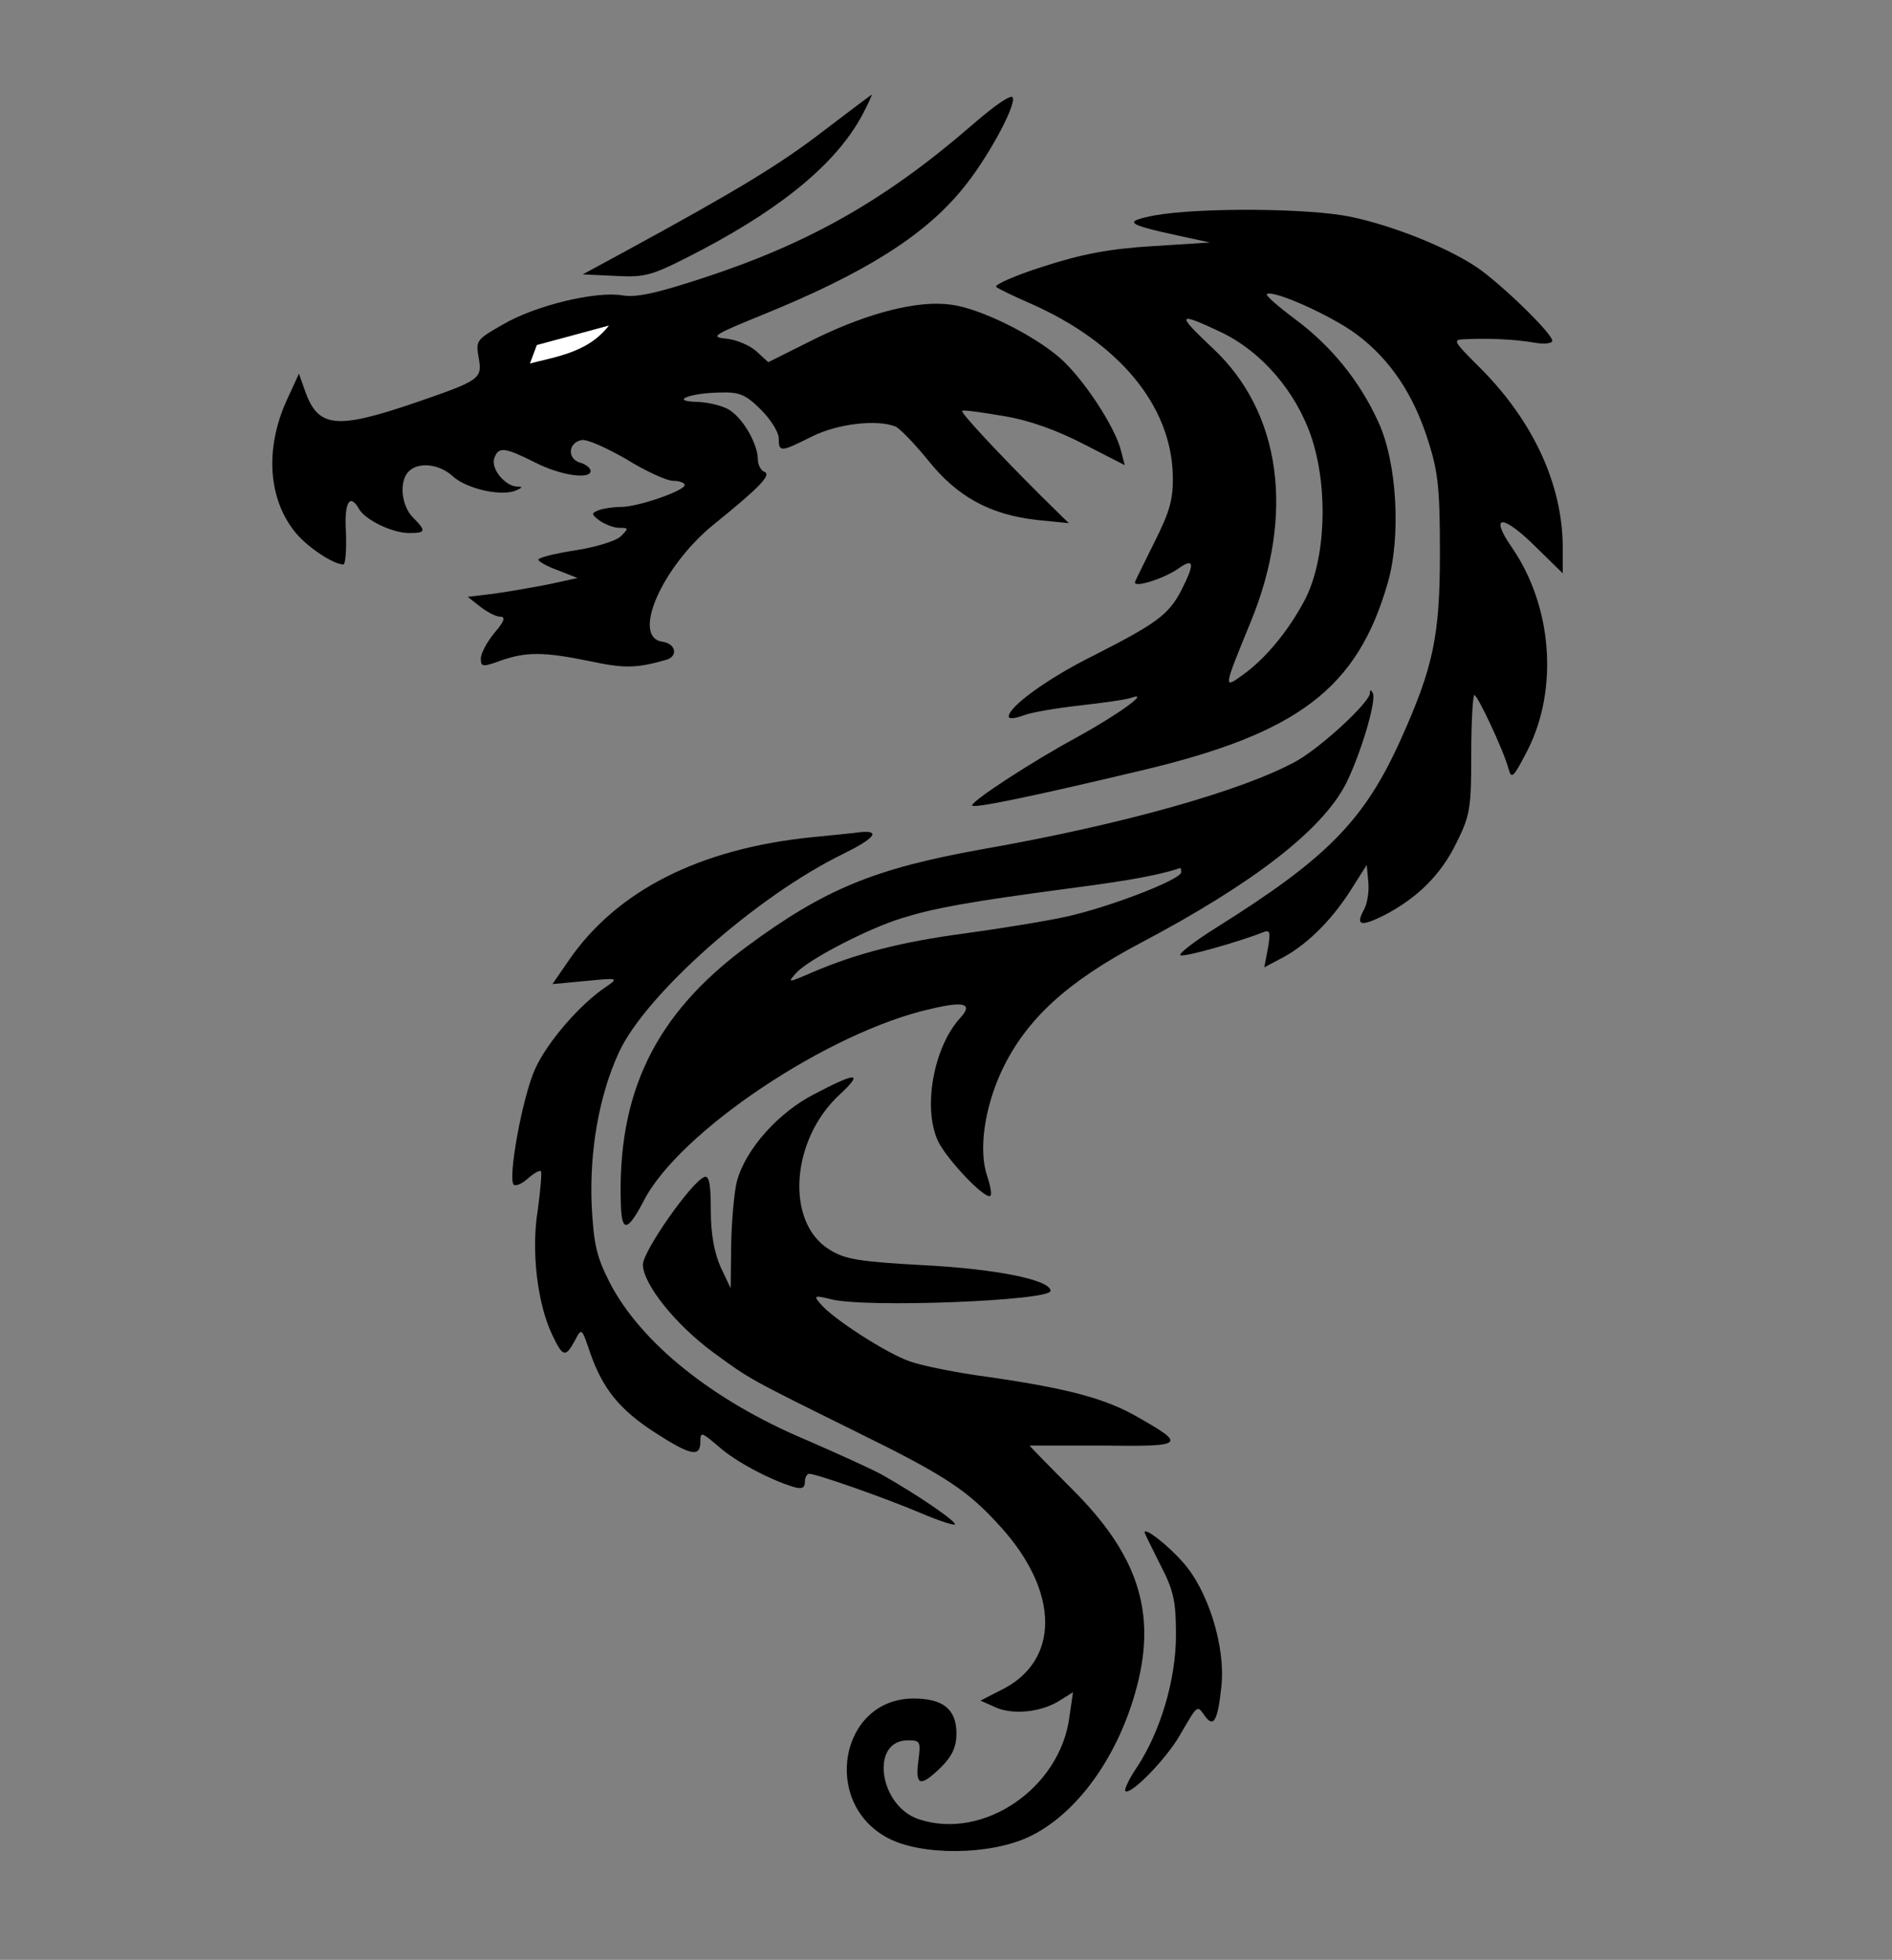 <?xml version="1.0" encoding="UTF-8" standalone="no"?>
<svg
   xmlns:dc="http://purl.org/dc/elements/1.1/"
   xmlns:cc="http://creativecommons.org/ns#"
   xmlns:rdf="http://www.w3.org/1999/02/22-rdf-syntax-ns#"
   xmlns:svg="http://www.w3.org/2000/svg"
   xmlns="http://www.w3.org/2000/svg"
   xmlns:sodipodi="http://sodipodi.sourceforge.net/DTD/sodipodi-0.dtd"
   xmlns:inkscape="http://www.inkscape.org/namespaces/inkscape"
   version="1.0"
   width="362pt"
   height="375pt"
   viewBox="0 0 362 375"
   preserveAspectRatio="xMidYMid meet"
   id="svg20"
   sodipodi:docname="Untitled.svg"
   inkscape:version="0.92.2 (5c3e80d, 2017-08-06)">
  <rect x="0" y="0" width="362" height="375" fill="#808080" stroke="none"/>
  <defs
     id="defs24" />
  <sodipodi:namedview
     pagecolor="#ffffff"
     bordercolor="#666666"
     borderopacity="1"
     objecttolerance="10"
     gridtolerance="10"
     guidetolerance="10"
     inkscape:pageopacity="0"
     inkscape:pageshadow="2"
     inkscape:window-width="1920"
     inkscape:window-height="1001"
     id="namedview22"
     showgrid="false"
     inkscape:zoom="1.3350176"
     inkscape:cx="154.91534"
     inkscape:cy="229.6019"
     inkscape:window-x="-9"
     inkscape:window-y="-9"
     inkscape:window-maximized="1"
     inkscape:current-layer="svg20" />
  <g
     transform="translate(0,375) scale(0.1,-0.1)"
     fill="#000000"
     stroke="none"
     id="g18">
    <path
       d="M1859 3510 c-164 -142 -310 -225 -511 -291 -91 -30 -131 -39 -158 -34 -50 8 -165 -19 -228 -56 -51 -29 -52 -31 -46 -64 7 -40 2 -43 -120 -85 -152 -52 -187 -49 -212 21 l-12 34 -23 -50 c-43 -94 -36 -192 18 -256 23 -27 71 -59 90 -59 4 0 6 27 5 60 -4 58 7 78 25 46 12 -21 64 -46 96 -46 32 0 33 4 7 30 -22 22 -27 69 -8 88 19 19 59 14 84 -9 26 -24 91 -39 120 -28 14 6 15 8 3 8 -23 1 -51 35 -43 55 8 22 20 20 78 -9 49 -25 106 -33 106 -16 0 5 -9 13 -21 16 -24 8 -22 38 4 43 10 2 48 -15 86 -37 37 -23 77 -41 89 -41 12 0 22 -4 22 -8 0 -11 -89 -42 -122 -42 -14 0 -34 -3 -42 -6 -15 -6 -15 -8 1 -20 10 -7 27 -14 38 -14 18 0 18 -1 3 -16 -9 -9 -48 -21 -87 -27 -39 -6 -71 -14 -71 -18 0 -3 17 -13 37 -20 l38 -15 -55 -12 c-30 -6 -77 -14 -105 -18 l-50 -6 24 -19 c13 -10 30 -19 38 -19 11 0 8 -9 -11 -31 -14 -17 -26 -39 -26 -49 0 -16 3 -17 38 -4 49 17 82 17 170 -1 65 -14 89 -14 145 2 25 6 21 31 -5 35 -61 8 -2 143 97 224 88 71 111 95 98 101 -7 2 -13 14 -13 24 0 28 -26 75 -52 93 -12 9 -41 16 -63 17 -55 1 -17 17 44 18 36 1 48 -4 77 -33 19 -19 34 -43 34 -55 0 -27 4 -26 64 4 48 24 123 33 159 19 8 -3 36 -32 63 -65 55 -69 118 -104 209 -114 l60 -6 -55 54 c-81 81 -153 158 -149 161 2 2 38 -3 79 -10 49 -8 102 -27 154 -54 l78 -40 -7 27 c-11 46 -73 140 -118 179 -51 44 -152 94 -207 101 -63 9 -157 -15 -258 -64 l-92 -46 -23 21 c-12 11 -38 22 -57 24 -32 3 -26 7 70 46 194 79 309 151 382 241 45 54 101 156 96 174 -2 8 -33 -13 -79 -53z"
       id="path4" />
    <path
       d="M1575 3499 c-83 -64 -166 -114 -377 -229 l-83 -45 63 -3 c59 -3 69 0 165 50 161 85 264 172 311 266 9 17 15 32 14 31 -2 -1 -43 -32 -93 -70z"
       id="path6" />
    <path
       d="M2210 3338 c-62 -12 -56 -17 45 -39 l60 -13 -110 -7 c-82 -5 -135 -15 -209 -39 -54 -17 -94 -35 -90 -39 5 -4 34 -18 64 -31 171 -75 271 -196 274 -330 1 -45 -6 -69 -34 -125 -19 -39 -37 -74 -38 -78 -6 -13 51 4 81 24 32 23 34 12 7 -41 -24 -46 -47 -63 -167 -124 -87 -43 -163 -98 -163 -117 0 -5 12 -4 28 2 15 6 63 14 107 19 44 5 89 11 100 15 37 13 -25 -32 -105 -76 -85 -46 -200 -121 -200 -130 0 -7 115 17 325 67 299 71 412 157 470 358 26 89 18 232 -18 309 -36 79 -91 146 -160 197 -32 24 -56 45 -53 47 10 10 124 -41 172 -77 64 -48 109 -115 137 -205 19 -59 22 -93 22 -215 0 -157 -13 -217 -74 -353 -70 -156 -140 -228 -354 -362 -43 -27 -74 -51 -68 -53 10 -3 115 27 160 45 11 4 12 -2 7 -31 l-7 -37 30 16 c48 24 96 71 133 128 l33 52 3 -32 c2 -18 -2 -42 -8 -53 -17 -31 -7 -34 39 -11 63 33 108 77 138 139 26 52 28 67 28 170 0 61 3 112 6 112 6 0 55 -104 65 -140 6 -22 9 -19 37 35 59 117 47 275 -30 387 -45 65 -18 65 48 -1 l49 -48 0 49 c0 120 -56 241 -156 342 -56 56 -56 56 -28 57 40 2 93 0 132 -7 17 -3 32 -1 32 4 0 14 -99 110 -145 141 -57 38 -159 79 -240 96 -80 17 -290 18 -375 3z m125 -223 c80 -38 146 -116 175 -204 32 -99 26 -232 -13 -308 -31 -59 -75 -113 -120 -145 -36 -26 -37 -27 16 102 85 207 58 402 -73 524 -70 66 -68 70 15 31z"
       id="path8" />
    <path
       d="M2621 2423 c-2 -18 -91 -101 -140 -129 -103 -57 -334 -122 -602 -169 -206 -37 -301 -76 -450 -186 -176 -130 -249 -281 -241 -497 2 -50 13 -48 43 9 67 133 356 326 552 369 63 15 79 9 54 -18 -51 -56 -72 -173 -42 -236 17 -35 91 -113 100 -104 3 2 0 19 -6 37 -17 49 -6 130 28 203 46 97 124 169 264 243 216 114 348 216 394 305 28 56 58 156 52 173 -4 8 -6 8 -6 0z m-361 -342 c0 -14 -138 -67 -220 -85 -41 -9 -128 -23 -194 -32 -120 -16 -207 -38 -293 -75 -46 -20 -47 -20 -29 0 23 25 136 84 201 104 61 19 124 31 320 57 123 16 173 26 213 39 1 1 2 -3 2 -8z"
       id="path10" />
    <path
       d="M1553 2148 c-215 -22 -373 -102 -465 -236 l-31 -45 64 6 c62 6 63 6 39 -11 -49 -32 -113 -106 -136 -157 -24 -52 -53 -210 -41 -222 4 -3 16 2 27 12 11 10 22 16 25 14 2 -3 -1 -36 -6 -74 -13 -78 -1 -180 28 -240 20 -42 25 -43 43 -10 13 25 13 24 29 -23 24 -69 56 -109 124 -153 68 -44 87 -48 87 -18 0 20 2 19 34 -8 32 -29 98 -64 144 -78 16 -5 22 -2 22 9 0 9 4 16 8 16 14 0 142 -45 211 -74 35 -15 65 -25 68 -23 4 5 -70 56 -139 95 -20 11 -86 41 -146 67 -178 75 -315 185 -375 300 -26 51 -31 74 -35 150 -4 104 14 208 52 291 51 111 263 299 429 380 59 29 73 45 35 42 -13 -2 -55 -6 -95 -10z"
       id="path12" />
    <path
       d="M1559 1657 c-69 -35 -132 -105 -149 -167 -5 -19 -10 -73 -11 -120 l-1 -85 -19 40 c-12 27 -19 63 -19 108 0 50 -3 68 -12 65 -24 -8 -118 -142 -118 -168 1 -38 63 -115 135 -168 71 -52 68 -50 274 -152 171 -84 213 -112 276 -182 113 -125 113 -257 0 -312 l-39 -20 29 -13 c34 -15 89 -9 124 14 l24 15 -7 -48 c-18 -136 -165 -236 -288 -195 -76 25 -94 151 -21 151 24 0 25 -2 20 -40 -6 -48 4 -50 44 -11 21 21 29 39 29 64 0 46 -25 67 -82 67 -141 0 -177 -200 -49 -267 64 -34 194 -33 269 2 92 43 172 154 207 287 38 144 2 254 -125 380 -44 44 -80 81 -80 82 0 0 63 0 140 0 157 -2 161 1 66 55 -61 35 -132 54 -283 76 -62 8 -130 22 -152 30 -44 15 -148 82 -171 110 -14 16 -12 17 20 9 66 -17 420 -3 420 16 0 21 -104 42 -241 49 -125 7 -152 11 -182 30 -85 52 -74 211 20 297 46 43 32 43 -48 1z"
       id="path14" />
    <path
       d="M2190 818 c0 -2 14 -30 30 -62 26 -50 30 -70 30 -135 0 -85 -30 -185 -75 -253 -15 -22 -24 -42 -22 -45 10 -9 78 61 104 106 35 60 33 59 48 38 17 -24 25 -10 32 57 8 76 -26 184 -74 237 -30 34 -73 67 -73 57z"
       id="path16" />
  </g>
  <path
     style="fill:#ffffff;stroke:#000000;stroke-width:1.136px;stroke-linecap:butt;stroke-linejoin:miter;stroke-opacity:1"
     d="m 100.48,70.377 1.8,-4.824 15.604,-4.221 c -4.305,6.756 -11.086,7.323 -17.405,9.046 z"
     id="path834"
     inkscape:connector-curvature="0"
     sodipodi:nodetypes="cccc" />
</svg>
